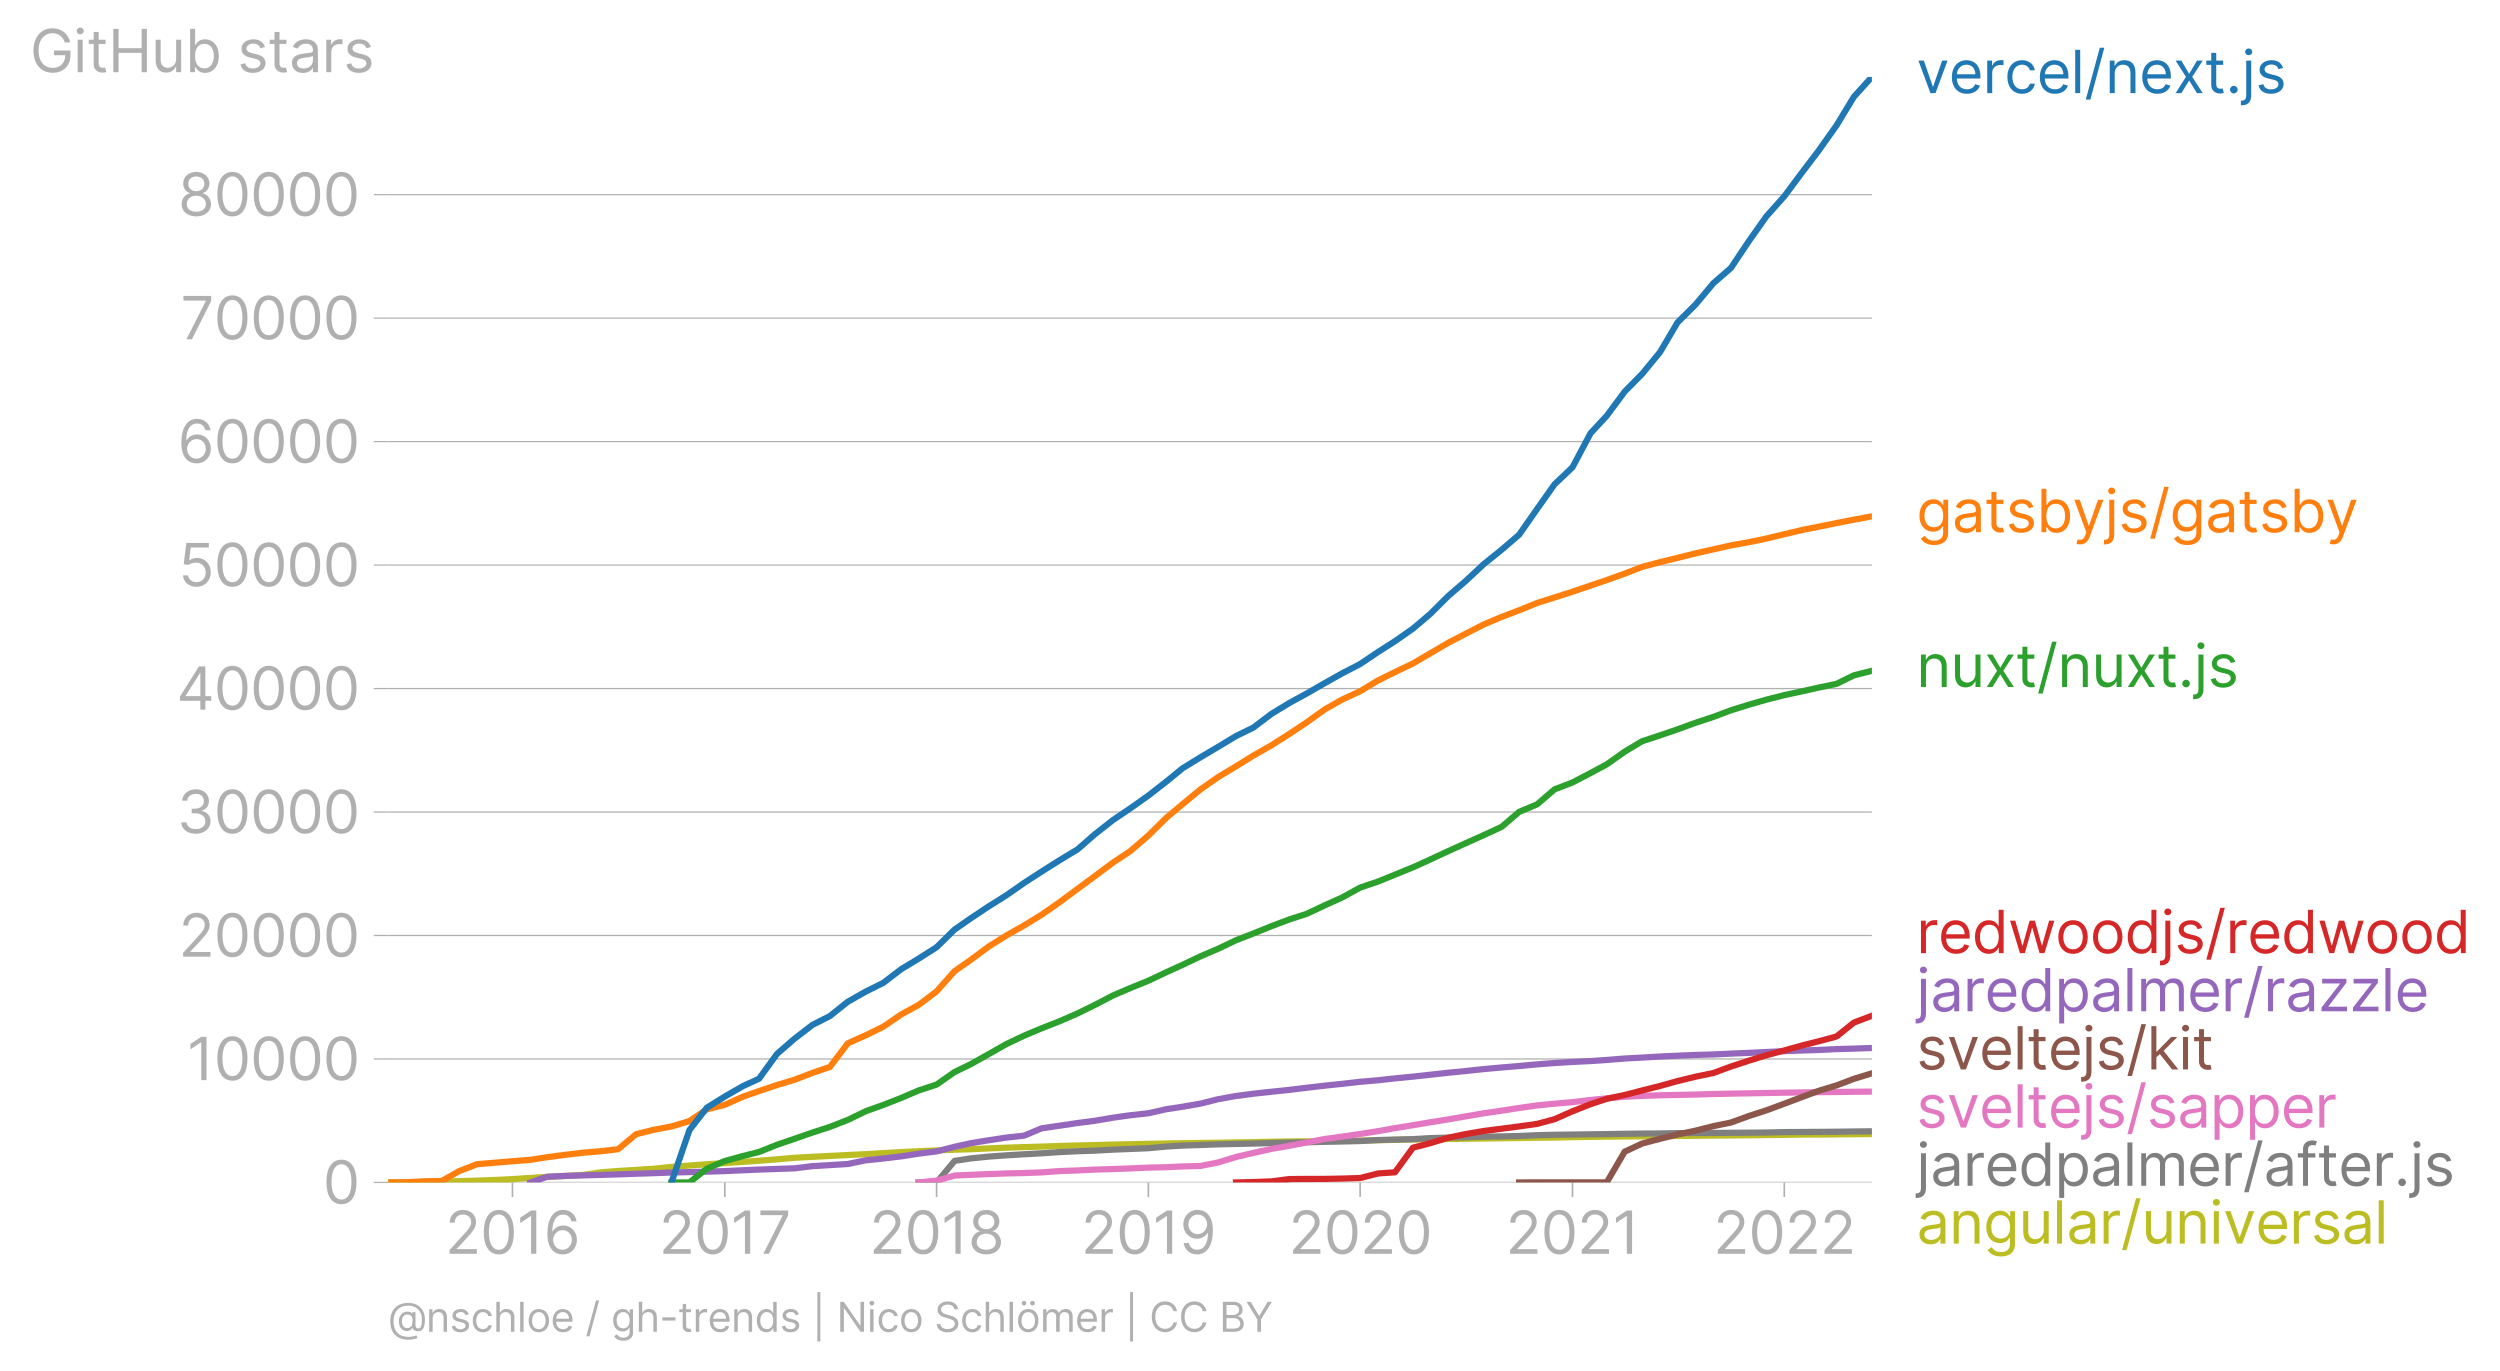 <svg xmlns:xlink="http://www.w3.org/1999/xlink" width="802.376" height="440.08" viewBox="0 0 601.782 330.06" xmlns="http://www.w3.org/2000/svg"><defs><style>*{stroke-linejoin:round;stroke-linecap:butt}</style></defs><g id="figure_1"><path d="M0 330.06h601.782V0H0v330.06z" style="fill:none" id="patch_1"/><g id="axes_1"><path d="M93.468 284.627h357.12V18.515H93.468v266.112z" style="fill:none" id="patch_2"/><g id="matplotlib.axis_1"><g id="xtick_1"><g id="line2d_1"><defs><path id="m97759c9532" d="M0 0v3.5" style="stroke:#b0b0b0;stroke-width:.4"/></defs><use xlink:href="#m97759c9532" x="123.356" y="284.627" style="fill:#b0b0b0;stroke:#b0b0b0;stroke-width:.4"/></g><g style="fill:#b0b0b0" transform="matrix(.14 0 0 -.14 107.128 301.81)" id="text_1"><defs><path id="Inter-Regular-32" d="M482 0h2936v500H1255v36l1045 1119c800 856 1036 1256 1036 1772 0 718-581 1291-1400 1291-815 0-1436-554-1436-1373h536c0 530 344 882 882 882 505 0 891-309 891-800 0-429-252-747-791-1336L482 409V0z" transform="scale(.016)"/><path id="Inter-Regular-30" d="M2000-64c1027 0 1618 871 1618 2391 0 1509-600 2391-1618 2391S382 3836 382 2327C382 807 973-64 2000-64zm0 500c-677 0-1073 680-1073 1891 0 1209 400 1900 1073 1900s1073-691 1073-1900c0-1211-396-1891-1073-1891z" transform="scale(.016)"/><path id="Inter-Regular-31" d="M2118 4655h-563L391 3882v-573l1136 755h28V0h563v4655z" transform="scale(.016)"/><path id="Inter-Regular-36" d="M2027-64c941-11 1555 698 1555 1564 0 900-666 1545-1464 1545-479 0-891-234-1145-618h-37c3 1134 444 1791 1164 1791 491 0 786-309 891-727h555c-114 723-664 1227-1446 1227-1048 0-1691-927-1691-2573C409 425 1264-55 2027-64zm0 500c-584 0-1011 498-1009 1055 3 557 450 1054 1028 1054 570 0 990-468 990-1045 0-591-438-1064-1009-1064z" transform="scale(.016)"/></defs><use xlink:href="#Inter-Regular-32"/><use xlink:href="#Inter-Regular-30" x="60.511"/><use xlink:href="#Inter-Regular-31" x="123.011"/><use xlink:href="#Inter-Regular-36" x="169.46"/></g></g><g id="xtick_2"><use xlink:href="#m97759c9532" x="174.473" y="284.627" style="fill:#b0b0b0;stroke:#b0b0b0;stroke-width:.4" id="line2d_2"/><g style="fill:#b0b0b0" transform="matrix(.14 0 0 -.14 158.613 301.81)" id="text_2"><defs><path id="Inter-Regular-37" d="M627 0h591l2073 4127v528H309v-500h2400v-37L627 0z" transform="scale(.016)"/></defs><use xlink:href="#Inter-Regular-32"/><use xlink:href="#Inter-Regular-30" x="60.511"/><use xlink:href="#Inter-Regular-31" x="123.011"/><use xlink:href="#Inter-Regular-37" x="169.46"/></g></g><g id="xtick_3"><use xlink:href="#m97759c9532" x="225.451" y="284.627" style="fill:#b0b0b0;stroke:#b0b0b0;stroke-width:.4" id="line2d_3"/><g style="fill:#b0b0b0" transform="matrix(.14 0 0 -.14 209.272 301.81)" id="text_3"><defs><path id="Inter-Regular-38" d="M1973-64c929 0 1577 544 1582 1300-5 589-398 1089-900 1182v27c436 114 722 541 727 1037-5 709-600 1236-1409 1236-818 0-1414-527-1409-1236-5-496 282-923 727-1037v-27c-511-93-905-593-900-1182C386 480 1034-64 1973-64zm0 500c-639 0-1032 328-1027 828-5 525 429 900 1027 900 588 0 1023-375 1027-900-4-500-398-828-1027-828zm0 2209c-509 0-868 319-864 800-4 473 341 782 864 782 513 0 859-309 863-782-4-481-363-800-863-800z" transform="scale(.016)"/></defs><use xlink:href="#Inter-Regular-32"/><use xlink:href="#Inter-Regular-30" x="60.511"/><use xlink:href="#Inter-Regular-31" x="123.011"/><use xlink:href="#Inter-Regular-38" x="169.46"/></g></g><g id="xtick_4"><use xlink:href="#m97759c9532" x="276.428" y="284.627" style="fill:#b0b0b0;stroke:#b0b0b0;stroke-width:.4" id="line2d_4"/><g style="fill:#b0b0b0" transform="matrix(.14 0 0 -.14 260.2 301.81)" id="text_4"><defs><path id="Inter-Regular-39" d="M1964 4718c-946 12-1555-700-1555-1554 0-900 664-1546 1464-1546 482 0 891 237 1145 618h37c0-1145-446-1800-1164-1800-491 0-791 309-891 737H446C555 436 1109-64 1891-64c1045 0 1691 928 1691 2582 0 1709-855 2191-1618 2200zm0-500c582 0 1009-500 1009-1045 0-555-455-1055-1027-1055-573 0-991 464-991 1046 0 581 436 1054 1009 1054z" transform="scale(.016)"/></defs><use xlink:href="#Inter-Regular-32"/><use xlink:href="#Inter-Regular-30" x="60.511"/><use xlink:href="#Inter-Regular-31" x="123.011"/><use xlink:href="#Inter-Regular-39" x="169.46"/></g></g><g id="xtick_5"><use xlink:href="#m97759c9532" x="327.405" y="284.627" style="fill:#b0b0b0;stroke:#b0b0b0;stroke-width:.4" id="line2d_5"/><g style="fill:#b0b0b0" transform="matrix(.14 0 0 -.14 310.183 301.81)" id="text_5"><use xlink:href="#Inter-Regular-32"/><use xlink:href="#Inter-Regular-30" x="60.511"/><use xlink:href="#Inter-Regular-32" x="123.011"/><use xlink:href="#Inter-Regular-30" x="183.523"/></g></g><g id="xtick_6"><use xlink:href="#m97759c9532" x="378.522" y="284.627" style="fill:#b0b0b0;stroke:#b0b0b0;stroke-width:.4" id="line2d_6"/><g style="fill:#b0b0b0" transform="matrix(.14 0 0 -.14 362.423 301.81)" id="text_6"><use xlink:href="#Inter-Regular-32"/><use xlink:href="#Inter-Regular-30" x="60.511"/><use xlink:href="#Inter-Regular-32" x="123.011"/><use xlink:href="#Inter-Regular-31" x="183.523"/></g></g><g id="xtick_7"><use xlink:href="#m97759c9532" x="429.499" y="284.627" style="fill:#b0b0b0;stroke:#b0b0b0;stroke-width:.4" id="line2d_7"/><g style="fill:#b0b0b0" transform="matrix(.14 0 0 -.14 412.416 301.81)" id="text_7"><use xlink:href="#Inter-Regular-32"/><use xlink:href="#Inter-Regular-30" x="60.511"/><use xlink:href="#Inter-Regular-32" x="123.011"/><use xlink:href="#Inter-Regular-32" x="183.523"/></g></g></g><g id="matplotlib.axis_2"><g id="ytick_1"><path d="M93.468 284.627h357.12" clip-path="url(#pa18359e415)" style="fill:none;stroke:#b0b0b0;stroke-width:.3;stroke-linecap:square" id="line2d_8"/><g id="line2d_9"><defs><path id="m317ade2125" d="M0 0h-3.5" style="stroke:#b0b0b0;stroke-width:.3"/></defs><use xlink:href="#m317ade2125" x="93.468" y="284.627" style="fill:#b0b0b0;stroke:#b0b0b0;stroke-width:.3"/></g><use xlink:href="#Inter-Regular-30" style="fill:#b0b0b0" transform="matrix(.14 0 0 -.14 77.718 289.719)" id="text_8"/></g><g id="ytick_2"><path d="M93.468 254.906h357.12" clip-path="url(#pa18359e415)" style="fill:none;stroke:#b0b0b0;stroke-width:.3;stroke-linecap:square" id="line2d_10"/><use xlink:href="#m317ade2125" x="93.468" y="254.906" style="fill:#b0b0b0;stroke:#b0b0b0;stroke-width:.3" id="line2d_11"/><g style="fill:#b0b0b0" transform="matrix(.14 0 0 -.14 44.965 259.997)" id="text_9"><use xlink:href="#Inter-Regular-31"/><use xlink:href="#Inter-Regular-30" x="46.449"/><use xlink:href="#Inter-Regular-30" x="108.949"/><use xlink:href="#Inter-Regular-30" x="171.449"/><use xlink:href="#Inter-Regular-30" x="233.949"/></g></g><g id="ytick_3"><path d="M93.468 225.185h357.12" clip-path="url(#pa18359e415)" style="fill:none;stroke:#b0b0b0;stroke-width:.3;stroke-linecap:square" id="line2d_12"/><use xlink:href="#m317ade2125" x="93.468" y="225.185" style="fill:#b0b0b0;stroke:#b0b0b0;stroke-width:.3" id="line2d_13"/><g style="fill:#b0b0b0" transform="matrix(.14 0 0 -.14 42.996 230.276)" id="text_10"><use xlink:href="#Inter-Regular-32"/><use xlink:href="#Inter-Regular-30" x="60.511"/><use xlink:href="#Inter-Regular-30" x="123.011"/><use xlink:href="#Inter-Regular-30" x="185.511"/><use xlink:href="#Inter-Regular-30" x="248.011"/></g></g><g id="ytick_4"><path d="M93.468 195.464h357.12" clip-path="url(#pa18359e415)" style="fill:none;stroke:#b0b0b0;stroke-width:.3;stroke-linecap:square" id="line2d_14"/><use xlink:href="#m317ade2125" x="93.468" y="195.464" style="fill:#b0b0b0;stroke:#b0b0b0;stroke-width:.3" id="line2d_15"/><g style="fill:#b0b0b0" transform="matrix(.14 0 0 -.14 42.559 200.555)" id="text_11"><defs><path id="Inter-Regular-33" d="M2055-64c902 0 1572 566 1572 1328 0 591-350 1020-936 1118v36c470 143 764 530 764 1055 0 659-521 1245-1382 1245-805 0-1473-495-1500-1227h545c21 464 462 736 946 736 513 0 845-311 845-782 0-490-384-809-936-809h-373v-500h373c707 0 1100-359 1100-872 0-494-430-828-1027-828-539 0-966 278-1000 728H473C507 432 1152-64 2055-64z" transform="scale(.016)"/></defs><use xlink:href="#Inter-Regular-33"/><use xlink:href="#Inter-Regular-30" x="63.636"/><use xlink:href="#Inter-Regular-30" x="126.136"/><use xlink:href="#Inter-Regular-30" x="188.636"/><use xlink:href="#Inter-Regular-30" x="251.136"/></g></g><g id="ytick_5"><path d="M93.468 165.742h357.12" clip-path="url(#pa18359e415)" style="fill:none;stroke:#b0b0b0;stroke-width:.3;stroke-linecap:square" id="line2d_16"/><use xlink:href="#m317ade2125" x="93.468" y="165.742" style="fill:#b0b0b0;stroke:#b0b0b0;stroke-width:.3" id="line2d_17"/><g style="fill:#b0b0b0" transform="matrix(.14 0 0 -.14 42.48 170.834)" id="text_12"><defs><path id="Inter-Regular-34" d="M373 955h2191V0h536v955h636v500h-636v3200h-682L373 1418V955zm2191 500H982v36l1545 2445h37V1455z" transform="scale(.016)"/></defs><use xlink:href="#Inter-Regular-34"/><use xlink:href="#Inter-Regular-30" x="64.205"/><use xlink:href="#Inter-Regular-30" x="126.705"/><use xlink:href="#Inter-Regular-30" x="189.205"/><use xlink:href="#Inter-Regular-30" x="251.705"/></g></g><g id="ytick_6"><path d="M93.468 136.021h357.12" clip-path="url(#pa18359e415)" style="fill:none;stroke:#b0b0b0;stroke-width:.3;stroke-linecap:square" id="line2d_18"/><use xlink:href="#m317ade2125" x="93.468" y="136.021" style="fill:#b0b0b0;stroke:#b0b0b0;stroke-width:.3" id="line2d_19"/><g style="fill:#b0b0b0" transform="matrix(.14 0 0 -.14 42.957 141.113)" id="text_13"><defs><path id="Inter-Regular-35" d="M1936-64c887 0 1537 655 1537 1546 0 902-627 1563-1482 1563-314 0-618-111-809-263h-27l163 1373h1946v500H846L564 2364l527-64c193 139 523 239 809 236 593-4 1027-454 1027-1063 0-598-418-1037-991-1037-477 0-856 307-900 728H491C525 455 1136-64 1936-64z" transform="scale(.016)"/></defs><use xlink:href="#Inter-Regular-35"/><use xlink:href="#Inter-Regular-30" x="60.795"/><use xlink:href="#Inter-Regular-30" x="123.295"/><use xlink:href="#Inter-Regular-30" x="185.796"/><use xlink:href="#Inter-Regular-30" x="248.296"/></g></g><g id="ytick_7"><path d="M93.468 106.3h357.12" clip-path="url(#pa18359e415)" style="fill:none;stroke:#b0b0b0;stroke-width:.3;stroke-linecap:square" id="line2d_20"/><use xlink:href="#m317ade2125" x="93.468" y="106.3" style="fill:#b0b0b0;stroke:#b0b0b0;stroke-width:.3" id="line2d_21"/><g style="fill:#b0b0b0" transform="matrix(.14 0 0 -.14 42.738 111.391)" id="text_14"><use xlink:href="#Inter-Regular-36"/><use xlink:href="#Inter-Regular-30" x="62.358"/><use xlink:href="#Inter-Regular-30" x="124.858"/><use xlink:href="#Inter-Regular-30" x="187.358"/><use xlink:href="#Inter-Regular-30" x="249.858"/></g></g><g id="ytick_8"><path d="M93.468 76.579h357.12" clip-path="url(#pa18359e415)" style="fill:none;stroke:#b0b0b0;stroke-width:.3;stroke-linecap:square" id="line2d_22"/><use xlink:href="#m317ade2125" x="93.468" y="76.579" style="fill:#b0b0b0;stroke:#b0b0b0;stroke-width:.3" id="line2d_23"/><g style="fill:#b0b0b0" transform="matrix(.14 0 0 -.14 43.473 81.67)" id="text_15"><use xlink:href="#Inter-Regular-37"/><use xlink:href="#Inter-Regular-30" x="57.102"/><use xlink:href="#Inter-Regular-30" x="119.602"/><use xlink:href="#Inter-Regular-30" x="182.102"/><use xlink:href="#Inter-Regular-30" x="244.602"/></g></g><g id="ytick_9"><path d="M93.468 46.857h357.12" clip-path="url(#pa18359e415)" style="fill:none;stroke:#b0b0b0;stroke-width:.3;stroke-linecap:square" id="line2d_24"/><use xlink:href="#m317ade2125" x="93.468" y="46.857" style="fill:#b0b0b0;stroke:#b0b0b0;stroke-width:.3" id="line2d_25"/><g style="fill:#b0b0b0" transform="matrix(.14 0 0 -.14 42.837 51.949)" id="text_16"><use xlink:href="#Inter-Regular-38"/><use xlink:href="#Inter-Regular-30" x="61.648"/><use xlink:href="#Inter-Regular-30" x="124.148"/><use xlink:href="#Inter-Regular-30" x="186.648"/><use xlink:href="#Inter-Regular-30" x="249.148"/></g></g><g style="fill:#b0b0b0" transform="matrix(.14 0 0 -.14 7.2 17.383)" id="text_17"><defs><path id="Inter-Regular-47" d="M3746 3200h581c-172 900-927 1518-1909 1518-1193 0-2036-918-2036-2391C382 855 1218-64 2455-64c1109 0 1900 739 1900 1891v500H2582v-500h1227c-16-836-566-1363-1354-1363-864 0-1528 654-1528 1863s664 1864 1491 1864c673 0 1130-380 1328-991z" transform="scale(.016)"/><path id="Inter-Regular-69" d="M491 0h536v3491H491V0zm273 4073c209 0 382 163 382 363s-173 364-382 364-382-164-382-364 173-363 382-363z" transform="scale(.016)"/><path id="Inter-Regular-74" d="M2009 3491h-745v836H727v-836H200v-455h527V855c0-610 491-900 946-900 200 0 327 36 400 63l-109 482c-46-9-118-27-237-27-236 0-463 72-463 527v2036h745v455z" transform="scale(.016)"/><path id="Inter-Regular-48" d="M564 0h563v2082h2482V0h564v4655h-564V2582H1127v2073H564V0z" transform="scale(.016)"/><path id="Inter-Regular-75" d="M2691 1427c0-654-500-954-900-954-445 0-764 327-764 836v2182H491V1273C491 382 964-45 1618-45c528 0 873 281 1037 636h36V0h536v3491h-536V1427z" transform="scale(.016)"/><path id="Inter-Regular-62" d="M564 0h518v536h64c118-191 345-609 1018-609 872 0 1482 700 1482 1809 0 1100-610 1800-1491 1800-682 0-891-418-1009-600h-46v1719H564V0zm527 1745c0 782 345 1310 1000 1310 682 0 1018-573 1018-1310 0-745-345-1336-1018-1336-645 0-1000 546-1000 1336z" transform="scale(.016)"/><path id="Inter-Regular-73" d="M2964 2709c-168 496-546 827-1237 827-736 0-1281-418-1281-1009 0-482 286-804 927-954l582-137c352-81 518-250 518-491 0-300-318-545-818-545-439 0-714 189-809 564L336 836C461 243 950-73 1664-73c811 0 1363 443 1363 1046 0 486-304 793-927 945l-518 127c-414 103-600 241-600 510 0 300 318 518 745 518 469 0 662-259 755-500l482 136z" transform="scale(.016)"/><path id="Inter-Regular-61" d="M1518-82c609 0 928 327 1037 555h27V0h536v2300c0 1109-845 1236-1291 1236-527 0-1127-181-1400-818l509-182c119 255 398 528 910 528 493 0 736-262 736-709v-19c0-259-264-236-900-318-648-84-1355-227-1355-1027C327 309 855-82 1518-82zm82 482c-427 0-736 191-736 564 0 409 372 536 791 591 227 27 836 90 927 200v-491c0-437-346-864-982-864z" transform="scale(.016)"/><path id="Inter-Regular-72" d="M491 0h536v2209c0 473 373 818 882 818 143 0 291-27 327-36v545c-61 5-202 9-281 9-419 0-782-236-909-581h-37v527H491V0z" transform="scale(.016)"/></defs><use xlink:href="#Inter-Regular-47"/><use xlink:href="#Inter-Regular-69" x="74.29"/><use xlink:href="#Inter-Regular-74" x="98.011"/><use xlink:href="#Inter-Regular-48" x="134.375"/><use xlink:href="#Inter-Regular-75" x="208.381"/><use xlink:href="#Inter-Regular-62" x="266.477"/><use xlink:href="#Inter-Regular-20" x="328.551"/><use xlink:href="#Inter-Regular-73" x="356.676"/><use xlink:href="#Inter-Regular-74" x="408.949"/><use xlink:href="#Inter-Regular-61" x="445.313"/><use xlink:href="#Inter-Regular-72" x="501.705"/><use xlink:href="#Inter-Regular-73" x="538.921"/></g></g><path d="m93.468 284.627 4.19-.03 4.33-.059 4.33-.06 4.19-.16 4.329-.119 4.19-.157 4.33-.208 4.329-.289 4.05-.261 4.33-.217 4.19-.24 4.33-.625 4.19-.33 4.329-.258 4.33-.28 4.19-.446 4.329-.33 4.19-.3 4.33-.297 4.329-.285 3.91-.274 4.33-.336 4.19-.374 4.33-.229 4.19-.21 4.33-.227 4.329-.205 4.19-.247 4.33-.252 4.189-.202 4.33-.202 4.33-.167 3.91-.119 4.33-.199 4.19-.172 4.329-.134 4.19-.125 4.33-.148 4.329-.125 4.19-.09 4.33-.127 4.19-.075 4.329-.092 4.33-.086 3.91-.068 4.33-.066 4.19-.05 4.33-.077 4.189-.06 4.33-.107 4.33-.053 4.189-.042 4.33-.053 4.19-.051 4.33-.077 4.329-.083 4.05-.096 4.33-.07 4.19-.084 4.329-.057 4.19-.05 4.33-.057 4.329-.07 4.19-.06 4.33-.072 4.19-.03 4.329-.106 4.33-.06 3.91-.06 4.33-.044 4.19-.033 4.33-.05 4.19-.033 4.329-.047 4.33-.039 4.19-.042 4.329-.041 4.19-.057 4.33-.041 4.329-.06 3.91-.018 4.33-.035 4.19-.042 4.33-.033" clip-path="url(#pa18359e415)" style="fill:none;stroke:#bcbd22;stroke-width:1.5;stroke-linecap:square" id="line2d_26"/><path d="m221.121 284.627 4.33-.009 4.33-5.177 3.91-.603 4.33-.431 4.19-.3 4.329-.26 4.19-.231 4.33-.297 4.329-.208 4.19-.137 4.33-.238 4.19-.17 4.329-.174 4.33-.402 3.91-.232 4.33-.145 4.19-.152 4.33-.1 4.189-.09 4.33-.122 4.33-.104 4.189-.077 4.33-.122 4.19-.074 4.33-.104 4.329-.244 4.05-.101 4.33-.116 4.19-.25 4.329-.116 4.19-.095 4.33-.133 4.329-.066 4.19-.1 4.33-.191 4.19-.098 4.329-.06 4.33-.056 3.91-.045 4.33-.074 4.19-.056 4.33-.027 4.19-.074 4.329-.03 4.33-.018 4.19-.033 4.329-.032 4.19-.039 4.33-.101 4.329-.024 3.91-.027 4.33-.038 4.19-.057 4.33-.047" clip-path="url(#pa18359e415)" style="fill:none;stroke:#7f7f7f;stroke-width:1.5;stroke-linecap:square" id="line2d_27"/><path d="m221.121 284.627 4.33-.425 4.33-1.233 3.91-.178 4.33-.176 4.19-.154 4.329-.093 4.19-.157 4.33-.321 4.329-.149 4.19-.205 4.33-.13 4.19-.158 4.329-.193 4.33-.095 3.91-.188 4.33-.115 4.19-.833 4.33-1.325 4.189-.984 4.33-.963 4.33-.755 4.189-.805 4.33-.827 4.19-.567 4.33-.64 4.329-.683 4.05-.72 4.33-.706 4.19-.714 4.329-.692 4.19-.72 4.33-.743 4.329-.627 4.19-.654 4.33-.612 4.19-.41 4.329-.377 4.33-.518 3.91-.4 4.33-.381 4.19-.214 4.33-.134 4.19-.095 4.329-.086 4.33-.131 4.19-.092 4.329-.069 4.19-.08 4.33-.077 4.329-.062 3.91-.063 4.33-.042 4.19-.053 4.33-.039" clip-path="url(#pa18359e415)" style="fill:none;stroke:#e377c2;stroke-width:1.5;stroke-linecap:square" id="line2d_28"/><g style="fill:#1f77b4" transform="matrix(.14 0 0 -.14 461.302 22.413)" id="text_18"><defs><path id="Inter-Regular-76" d="M3346 3491h-582L1800 709h-36L800 3491H218L1509 0h546l1291 3491z" transform="scale(.016)"/><path id="Inter-Regular-65" d="M1955-73c709 0 1227 355 1391 882l-519 146c-136-364-452-546-872-546-630 0-1064 407-1089 1155h2534v227c0 1300-773 1745-1500 1745-945 0-1573-745-1573-1818S946-73 1955-73zM866 2027c36 543 420 1028 1034 1028 582 0 955-437 955-1028H866z" transform="scale(.016)"/><path id="Inter-Regular-63" d="M1909-73c773 0 1282 473 1373 1091h-536c-100-382-419-609-837-609-636 0-1045 527-1045 1336 0 791 418 1310 1045 1310 473 0 755-291 837-610h536c-91 655-646 1091-1382 1091-945 0-1573-745-1573-1809C327 682 927-73 1909-73z" transform="scale(.016)"/><path id="Inter-Regular-6c" d="M1027 4655H491V0h536v4655z" transform="scale(.016)"/><path id="Inter-Regular-2f" d="M2136 4873h-490L146-700h490l1500 5573z" transform="scale(.016)"/><path id="Inter-Regular-6e" d="M1027 2100c0 609 378 955 891 955 498 0 800-325 800-873V0h537v2218c0 891-475 1318-1182 1318-527 0-855-236-1018-591h-46v546H491V0h536v2100z" transform="scale(.016)"/><path id="Inter-Regular-78" d="M891 3491H273l1109-1746L273 0h618l836 1355L2564 0h618L2055 1745l1127 1746h-618l-837-1427-836 1427z" transform="scale(.016)"/><path id="Inter-Regular-2e" d="M882-36c225 0 409 184 409 409s-184 409-409 409-409-184-409-409S657-36 882-36z" transform="scale(.016)"/><path id="Inter-Regular-6a" d="M491 3491V-255c0-354-145-554-473-554H-82v-500H27c673 0 1000 409 1000 1054v3746H491zm264 582c209 0 381 163 381 363s-172 364-381 364-382-164-382-364 173-363 382-363z" transform="scale(.016)"/></defs><use xlink:href="#Inter-Regular-76"/><use xlink:href="#Inter-Regular-65" x="55.682"/><use xlink:href="#Inter-Regular-72" x="113.92"/><use xlink:href="#Inter-Regular-63" x="151.136"/><use xlink:href="#Inter-Regular-65" x="206.96"/><use xlink:href="#Inter-Regular-6c" x="265.199"/><use xlink:href="#Inter-Regular-2f" x="288.92"/><use xlink:href="#Inter-Regular-6e" x="324.574"/><use xlink:href="#Inter-Regular-65" x="383.097"/><use xlink:href="#Inter-Regular-78" x="441.335"/><use xlink:href="#Inter-Regular-74" x="495.313"/><use xlink:href="#Inter-Regular-2e" x="531.676"/><use xlink:href="#Inter-Regular-6a" x="559.233"/><use xlink:href="#Inter-Regular-73" x="582.955"/></g><g style="fill:#ff7f0e" transform="matrix(.14 0 0 -.14 461.302 128.108)" id="text_19"><defs><path id="Inter-Regular-67" d="M1900-1382c836 0 1509 382 1509 1282v3591h-518v-555h-55c-118 182-336 600-1018 600-882 0-1491-700-1491-1772C327 673 964 55 1809 55c682 0 900 400 1018 590h46V-64c0-581-409-845-973-845-634 0-857 334-1000 527L473-682c218-366 648-700 1427-700zm-18 1918c-673 0-1018 509-1018 1237 0 709 336 1282 1018 1282 654 0 1000-528 1000-1282 0-773-355-1237-1000-1237z" transform="scale(.016)"/><path id="Inter-Regular-79" d="M836-1309c485 0 825 257 1028 800l1482 4000h-582L1800 709h-36L800 3491H218L1509-18l-100-273c-195-532-436-582-827-482l-136-472c54-28 209-64 390-64z" transform="scale(.016)"/></defs><use xlink:href="#Inter-Regular-67"/><use xlink:href="#Inter-Regular-61" x="60.938"/><use xlink:href="#Inter-Regular-74" x="117.33"/><use xlink:href="#Inter-Regular-73" x="153.693"/><use xlink:href="#Inter-Regular-62" x="205.966"/><use xlink:href="#Inter-Regular-79" x="268.04"/><use xlink:href="#Inter-Regular-6a" x="323.722"/><use xlink:href="#Inter-Regular-73" x="347.443"/><use xlink:href="#Inter-Regular-2f" x="399.716"/><use xlink:href="#Inter-Regular-67" x="435.369"/><use xlink:href="#Inter-Regular-61" x="496.307"/><use xlink:href="#Inter-Regular-74" x="552.699"/><use xlink:href="#Inter-Regular-73" x="589.063"/><use xlink:href="#Inter-Regular-62" x="641.335"/><use xlink:href="#Inter-Regular-79" x="703.409"/></g><g style="fill:#2ca02c" transform="matrix(.14 0 0 -.14 461.302 165.367)" id="text_20"><use xlink:href="#Inter-Regular-6e"/><use xlink:href="#Inter-Regular-75" x="58.523"/><use xlink:href="#Inter-Regular-78" x="116.619"/><use xlink:href="#Inter-Regular-74" x="170.597"/><use xlink:href="#Inter-Regular-2f" x="206.96"/><use xlink:href="#Inter-Regular-6e" x="242.614"/><use xlink:href="#Inter-Regular-75" x="301.136"/><use xlink:href="#Inter-Regular-78" x="359.233"/><use xlink:href="#Inter-Regular-74" x="413.21"/><use xlink:href="#Inter-Regular-2e" x="449.574"/><use xlink:href="#Inter-Regular-6a" x="477.131"/><use xlink:href="#Inter-Regular-73" x="500.852"/></g><g style="fill:#d62728" transform="matrix(.14 0 0 -.14 461.302 229.432)" id="text_21"><defs><path id="Inter-Regular-64" d="M1809-73c673 0 900 418 1018 609h64V0h518v4655h-536V2936h-46c-118 182-327 600-1009 600-882 0-1491-700-1491-1800C327 627 936-73 1809-73zm73 482c-673 0-1018 591-1018 1336 0 737 336 1310 1018 1310 654 0 1000-528 1000-1310 0-790-355-1336-1000-1336z" transform="scale(.016)"/><path id="Inter-Regular-77" d="M1282 0h527l764 2682h54L3391 0h527l1064 3491h-564L3664 827h-37l-736 2664h-573L1573 818h-37L782 3491H218L1282 0z" transform="scale(.016)"/><path id="Inter-Regular-6f" d="M1909-73c946 0 1582 718 1582 1800 0 1091-636 1809-1582 1809-945 0-1582-718-1582-1809C327 645 964-73 1909-73zm0 482c-718 0-1045 618-1045 1318s327 1328 1045 1328 1046-628 1046-1328S2627 409 1909 409z" transform="scale(.016)"/></defs><use xlink:href="#Inter-Regular-72"/><use xlink:href="#Inter-Regular-65" x="37.216"/><use xlink:href="#Inter-Regular-64" x="95.455"/><use xlink:href="#Inter-Regular-77" x="157.528"/><use xlink:href="#Inter-Regular-6f" x="238.778"/><use xlink:href="#Inter-Regular-6f" x="298.438"/><use xlink:href="#Inter-Regular-64" x="358.097"/><use xlink:href="#Inter-Regular-6a" x="420.171"/><use xlink:href="#Inter-Regular-73" x="443.892"/><use xlink:href="#Inter-Regular-2f" x="496.165"/><use xlink:href="#Inter-Regular-72" x="531.818"/><use xlink:href="#Inter-Regular-65" x="569.034"/><use xlink:href="#Inter-Regular-64" x="627.273"/><use xlink:href="#Inter-Regular-77" x="689.347"/><use xlink:href="#Inter-Regular-6f" x="770.597"/><use xlink:href="#Inter-Regular-6f" x="830.256"/><use xlink:href="#Inter-Regular-64" x="889.915"/></g><g style="fill:#9467bd" transform="matrix(.14 0 0 -.14 461.302 243.432)" id="text_22"><defs><path id="Inter-Regular-70" d="M491-1309h536V536h46c118-191 345-609 1018-609 873 0 1482 700 1482 1809 0 1100-609 1800-1491 1800-682 0-891-418-1009-600h-64v555H491v-4800zm527 3054c0 782 346 1310 1000 1310 682 0 1018-573 1018-1310 0-745-345-1336-1018-1336-645 0-1000 546-1000 1336z" transform="scale(.016)"/><path id="Inter-Regular-6d" d="M491 0h536v2182c0 511 373 873 791 873 407 0 691-266 691-664V0h546v2273c0 450 281 782 772 782 382 0 709-203 709-719V0h537v2336c0 821-441 1200-1064 1200-500 0-866-229-1045-591h-37c-172 373-477 591-936 591-455 0-791-218-936-591h-46v546H491V0z" transform="scale(.016)"/><path id="Inter-Regular-7a" d="M391 0h2736v500H1136v36l1928 2528v427H455v-500h1918v-36L391 409V0z" transform="scale(.016)"/></defs><use xlink:href="#Inter-Regular-6a"/><use xlink:href="#Inter-Regular-61" x="23.722"/><use xlink:href="#Inter-Regular-72" x="80.114"/><use xlink:href="#Inter-Regular-65" x="117.33"/><use xlink:href="#Inter-Regular-64" x="175.568"/><use xlink:href="#Inter-Regular-70" x="237.642"/><use xlink:href="#Inter-Regular-61" x="298.58"/><use xlink:href="#Inter-Regular-6c" x="354.972"/><use xlink:href="#Inter-Regular-6d" x="378.693"/><use xlink:href="#Inter-Regular-65" x="465.625"/><use xlink:href="#Inter-Regular-72" x="523.864"/><use xlink:href="#Inter-Regular-2f" x="561.08"/><use xlink:href="#Inter-Regular-72" x="596.733"/><use xlink:href="#Inter-Regular-61" x="633.949"/><use xlink:href="#Inter-Regular-7a" x="690.341"/><use xlink:href="#Inter-Regular-7a" x="744.46"/><use xlink:href="#Inter-Regular-6c" x="798.58"/><use xlink:href="#Inter-Regular-65" x="822.301"/></g><g style="fill:#8c564b" transform="matrix(.14 0 0 -.14 461.302 257.432)" id="text_23"><defs><path id="Inter-Regular-6b" d="M491 0h536v1307l375 348L2709 0h682L1807 2000l1475 1491h-664L1091 1936h-64v2719H491V0z" transform="scale(.016)"/></defs><use xlink:href="#Inter-Regular-73"/><use xlink:href="#Inter-Regular-76" x="52.273"/><use xlink:href="#Inter-Regular-65" x="107.955"/><use xlink:href="#Inter-Regular-6c" x="166.193"/><use xlink:href="#Inter-Regular-74" x="189.915"/><use xlink:href="#Inter-Regular-65" x="226.278"/><use xlink:href="#Inter-Regular-6a" x="284.517"/><use xlink:href="#Inter-Regular-73" x="308.239"/><use xlink:href="#Inter-Regular-2f" x="360.511"/><use xlink:href="#Inter-Regular-6b" x="396.165"/><use xlink:href="#Inter-Regular-69" x="450.568"/><use xlink:href="#Inter-Regular-74" x="474.29"/></g><g style="fill:#e377c2" transform="matrix(.14 0 0 -.14 461.302 271.432)" id="text_24"><use xlink:href="#Inter-Regular-73"/><use xlink:href="#Inter-Regular-76" x="52.273"/><use xlink:href="#Inter-Regular-65" x="107.955"/><use xlink:href="#Inter-Regular-6c" x="166.193"/><use xlink:href="#Inter-Regular-74" x="189.915"/><use xlink:href="#Inter-Regular-65" x="226.278"/><use xlink:href="#Inter-Regular-6a" x="284.517"/><use xlink:href="#Inter-Regular-73" x="308.239"/><use xlink:href="#Inter-Regular-2f" x="360.511"/><use xlink:href="#Inter-Regular-73" x="396.165"/><use xlink:href="#Inter-Regular-61" x="448.438"/><use xlink:href="#Inter-Regular-70" x="504.83"/><use xlink:href="#Inter-Regular-70" x="565.767"/><use xlink:href="#Inter-Regular-65" x="626.705"/><use xlink:href="#Inter-Regular-72" x="684.943"/></g><g style="fill:#7f7f7f" transform="matrix(.14 0 0 -.14 461.302 285.432)" id="text_25"><defs><path id="Inter-Regular-66" d="M2046 3491h-782v354c0 346 145 528 500 528 154 0 245-37 300-55l154 464c-82 36-245 91-509 91-500 0-982-300-982-900v-482H164v-455h563V0h537v3036h782v455z" transform="scale(.016)"/></defs><use xlink:href="#Inter-Regular-6a"/><use xlink:href="#Inter-Regular-61" x="23.722"/><use xlink:href="#Inter-Regular-72" x="80.114"/><use xlink:href="#Inter-Regular-65" x="117.33"/><use xlink:href="#Inter-Regular-64" x="175.568"/><use xlink:href="#Inter-Regular-70" x="237.642"/><use xlink:href="#Inter-Regular-61" x="298.58"/><use xlink:href="#Inter-Regular-6c" x="354.972"/><use xlink:href="#Inter-Regular-6d" x="378.693"/><use xlink:href="#Inter-Regular-65" x="465.625"/><use xlink:href="#Inter-Regular-72" x="523.864"/><use xlink:href="#Inter-Regular-2f" x="561.08"/><use xlink:href="#Inter-Regular-61" x="596.733"/><use xlink:href="#Inter-Regular-66" x="653.125"/><use xlink:href="#Inter-Regular-74" x="689.205"/><use xlink:href="#Inter-Regular-65" x="725.568"/><use xlink:href="#Inter-Regular-72" x="783.807"/><use xlink:href="#Inter-Regular-2e" x="821.023"/><use xlink:href="#Inter-Regular-6a" x="848.58"/><use xlink:href="#Inter-Regular-73" x="872.301"/></g><g style="fill:#bcbd22" transform="matrix(.14 0 0 -.14 461.302 299.353)" id="text_26"><use xlink:href="#Inter-Regular-61"/><use xlink:href="#Inter-Regular-6e" x="56.392"/><use xlink:href="#Inter-Regular-67" x="114.915"/><use xlink:href="#Inter-Regular-75" x="175.852"/><use xlink:href="#Inter-Regular-6c" x="233.949"/><use xlink:href="#Inter-Regular-61" x="257.671"/><use xlink:href="#Inter-Regular-72" x="314.063"/><use xlink:href="#Inter-Regular-2f" x="351.278"/><use xlink:href="#Inter-Regular-75" x="386.932"/><use xlink:href="#Inter-Regular-6e" x="445.028"/><use xlink:href="#Inter-Regular-69" x="503.551"/><use xlink:href="#Inter-Regular-76" x="527.273"/><use xlink:href="#Inter-Regular-65" x="582.955"/><use xlink:href="#Inter-Regular-72" x="641.193"/><use xlink:href="#Inter-Regular-73" x="678.409"/><use xlink:href="#Inter-Regular-61" x="730.682"/><use xlink:href="#Inter-Regular-6c" x="787.074"/></g><g style="fill:#b0b0b0" transform="matrix(.097 0 0 -.097 93.468 320.583)" id="text_27"><defs><path id="Inter-Regular-40" d="M3173-1227c463 0 1054 136 1336 254l-127 418c-164-54-691-236-1191-236C1636-791 809 82 809 1627c0 1518 846 2428 2273 2428 1445 0 2127-1019 2127-2037 0-1036-109-1500-573-1500-272 0-418 227-418 482v2055h-482v-255h-27c-63 200-418 373-873 327-681-72-1200-636-1200-1454 0-864 410-1528 1200-1555 519-18 791 237 900 500h28c54-391 545-527 863-527 964 0 1055 1036 1055 1918 0 1246-873 2473-2573 2473-1754 0-2800-1064-2800-2837 0-1836 1009-2872 2864-2872zM2909 582c-591 0-800 536-800 1118 0 527 300 982 818 982 546 0 837-218 837-982 0-755-246-1118-855-1118z" transform="scale(.016)"/><path id="Inter-Regular-68" d="M1027 2100c0 609 389 955 919 955 504 0 809-319 809-873V0h536v2218c0 898-477 1318-1191 1318-550 0-864-229-1027-591h-46v1710H491V0h536v2100z" transform="scale(.016)"/><path id="Inter-Regular-2d" d="M2491 2245H455v-500h2036v500z" transform="scale(.016)"/><path id="Inter-Regular-7c" d="M1273 6155H818v-7655h455v7655z" transform="scale(.016)"/><path id="Inter-Regular-4e" d="M4255 4655h-555V991h-45L1109 4655H564V0h563v3655h46L3709 0h546v4655z" transform="scale(.016)"/><path id="Inter-Regular-53" d="M3109 3491h546c-25 702-673 1227-1573 1227-891 0-1591-518-1591-1300 0-627 455-1000 1182-1209l573-164c490-136 927-309 927-772 0-509-491-846-1137-846-554 0-1045 246-1090 773H364C418 436 1036-82 2036-82c1073 0 1682 591 1682 1346 0 872-827 1154-1309 1281l-473 128c-345 91-900 272-900 772 0 446 410 773 1028 773 563 0 991-268 1045-727z" transform="scale(.016)"/><path id="Inter-Regular-f6" d="M1909-73c946 0 1582 718 1582 1800 0 1091-636 1809-1582 1809-945 0-1582-718-1582-1809C327 645 964-73 1909-73zm0 482c-718 0-1045 618-1045 1318s327 1328 1045 1328 1046-628 1046-1328S2627 409 1909 409zm-654 3664c209 0 363 172 363 363 0 209-154 364-363 364-191 0-364-155-364-364 0-191 173-363 364-363zm1309 0c209 0 363 172 363 363 0 209-154 364-363 364-191 0-364-155-364-364 0-191 173-363 364-363z" transform="scale(.016)"/><path id="Inter-Regular-43" d="M4309 3200c-173 955-936 1518-1873 1518-1190 0-2054-918-2054-2391C382 855 1246-64 2436-64c937 0 1700 564 1873 1519h-563c-137-646-691-991-1310-991-845 0-1509 654-1509 1863s664 1864 1509 1864c619 0 1173-346 1310-991h563z" transform="scale(.016)"/><path id="Inter-Regular-42" d="M564 0h1682c1100 0 1554 536 1554 1236 0 737-509 1137-936 1164v45c400 110 754 373 754 973 0 682-454 1237-1427 1237H564V0zm563 500v1618h1146c609 0 991-409 991-882 0-409-282-736-1018-736H1127zm0 2109v1546h1064c618 0 891-328 891-737 0-491-400-809-909-809H1127z" transform="scale(.016)"/><path id="Inter-Regular-59" d="m164 4655 1682-2737V0h563v1918l1682 2737h-645L2155 2482h-55L809 4655H164z" transform="scale(.016)"/></defs><use xlink:href="#Inter-Regular-40"/><use xlink:href="#Inter-Regular-6e" x="93.608"/><use xlink:href="#Inter-Regular-73" x="152.131"/><use xlink:href="#Inter-Regular-63" x="204.403"/><use xlink:href="#Inter-Regular-68" x="260.227"/><use xlink:href="#Inter-Regular-6c" x="319.318"/><use xlink:href="#Inter-Regular-6f" x="343.04"/><use xlink:href="#Inter-Regular-65" x="402.699"/><use xlink:href="#Inter-Regular-20" x="460.938"/><use xlink:href="#Inter-Regular-2f" x="489.063"/><use xlink:href="#Inter-Regular-20" x="524.716"/><use xlink:href="#Inter-Regular-67" x="552.841"/><use xlink:href="#Inter-Regular-68" x="613.779"/><use xlink:href="#Inter-Regular-2d" x="672.869"/><use xlink:href="#Inter-Regular-74" x="718.892"/><use xlink:href="#Inter-Regular-72" x="755.256"/><use xlink:href="#Inter-Regular-65" x="792.472"/><use xlink:href="#Inter-Regular-6e" x="850.71"/><use xlink:href="#Inter-Regular-64" x="909.233"/><use xlink:href="#Inter-Regular-73" x="971.307"/><use xlink:href="#Inter-Regular-20" x="1023.58"/><use xlink:href="#Inter-Regular-7c" x="1051.705"/><use xlink:href="#Inter-Regular-20" x="1084.375"/><use xlink:href="#Inter-Regular-4e" x="1112.5"/><use xlink:href="#Inter-Regular-69" x="1187.784"/><use xlink:href="#Inter-Regular-63" x="1211.506"/><use xlink:href="#Inter-Regular-6f" x="1267.33"/><use xlink:href="#Inter-Regular-20" x="1326.989"/><use xlink:href="#Inter-Regular-53" x="1355.114"/><use xlink:href="#Inter-Regular-63" x="1418.892"/><use xlink:href="#Inter-Regular-68" x="1474.716"/><use xlink:href="#Inter-Regular-6c" x="1533.807"/><use xlink:href="#Inter-Regular-f6" x="1557.529"/><use xlink:href="#Inter-Regular-6d" x="1617.188"/><use xlink:href="#Inter-Regular-65" x="1704.12"/><use xlink:href="#Inter-Regular-72" x="1762.358"/><use xlink:href="#Inter-Regular-20" x="1799.574"/><use xlink:href="#Inter-Regular-7c" x="1827.699"/><use xlink:href="#Inter-Regular-20" x="1860.37"/><use xlink:href="#Inter-Regular-43" x="1888.495"/><use xlink:href="#Inter-Regular-43" x="1961.222"/><use xlink:href="#Inter-Regular-20" x="2033.949"/><use xlink:href="#Inter-Regular-42" x="2062.074"/><use xlink:href="#Inter-Regular-59" x="2127.131"/></g><path d="m365.673 284.627 4.33-.012h16.759l4.33-7.4 4.19-1.956 4.33-1.141 4.19-1.037 4.329-.922 4.33-1.09 4.19-.86 4.329-1.575 4.19-1.358 4.33-1.596 4.329-1.629 3.91-1.465 4.33-1.314 4.19-1.59 4.33-1.32" clip-path="url(#pa18359e415)" style="fill:none;stroke:#8c564b;stroke-width:1.5;stroke-linecap:square" id="line2d_29"/><path d="m127.686 284.627 4.05-1.364 4.33-.202 4.19-.13 4.33-.117 4.19-.125 4.329-.157 4.33-.137 4.19-.157 4.329-.098 4.19-.113 4.33-.131 4.329-.202 3.91-.167 4.33-.151 4.19-.143 4.33-.529 4.19-.247 4.33-.267 4.329-.895 4.19-.43 4.33-.512 4.189-.657 4.33-.538 4.33-1.114 3.91-.865 4.33-.71 4.19-.63 4.329-.479 4.19-1.76 4.33-.633 4.329-.642 4.19-.54 4.33-.74 4.19-.592 4.329-.47 4.33-.983 3.91-.595 4.33-.755 4.19-1.052 4.33-.776 4.189-.55 4.33-.472 4.33-.452 4.189-.511 4.33-.505 4.19-.434 4.33-.494 4.329-.374 4.05-.449 4.33-.419 4.19-.46 4.329-.48 4.19-.415 4.33-.464 4.329-.386 4.19-.35 4.33-.402 4.19-.318 4.329-.265 4.33-.208 3.91-.267 4.33-.348 4.19-.226 4.33-.255 4.19-.194 4.329-.184 4.33-.119 4.19-.202 4.329-.175 4.19-.208 4.33-.211 4.329-.152 3.91-.134 4.33-.202 4.19-.119 4.33-.151" clip-path="url(#pa18359e415)" style="fill:none;stroke:#9467bd;stroke-width:1.5;stroke-linecap:square" id="line2d_30"/><path d="m297.517 284.627 4.19-.089 4.33-.166 4.33-.556 4.189-.03 4.33-.009 4.19-.08 4.33-.128 4.329-1.105 4.05-.274 4.33-5.932 4.19-1.082 4.329-1.32 4.19-.876 4.33-.735 4.329-.552 4.19-.55 4.33-.604 4.19-1.132 4.329-1.908 4.33-1.7 3.91-1.305 4.33-.921 4.19-1.082 4.33-1.094 4.19-1.17 4.329-1.05 4.33-.904 4.19-1.545 4.329-1.415 4.19-1.29 4.33-1.168 4.329-1.212 3.91-.978 4.33-1.162 4.19-3.356 4.33-1.64" clip-path="url(#pa18359e415)" style="fill:none;stroke:#d62728;stroke-width:1.5;stroke-linecap:square" id="line2d_31"/><path d="m161.624 284.627 4.33-.003 4.19-3.317 4.33-1.836 4.329-1.192 3.91-.987 4.33-1.733 4.19-1.435 4.33-1.507 4.19-1.35 4.33-1.688 4.329-2.104 4.19-1.495 4.33-1.691 4.189-1.801 4.33-1.415 4.33-3.02 3.91-1.902 4.33-2.428 4.19-2.383 4.329-2.054 4.19-1.76 4.33-1.697 4.329-1.89 4.19-2.054 4.33-2.259 4.19-1.798 4.329-1.753 4.33-2.051 3.91-1.777 4.33-2.063 4.19-1.786 4.33-2.072 4.189-1.623 4.33-1.756 4.33-1.629 4.189-1.355 4.33-2.042 4.19-1.884 4.33-2.381 4.329-1.465 4.05-1.647 4.33-1.765 4.19-1.897 4.329-2.018 4.19-1.896 4.33-1.94 4.329-2.007 4.19-3.596 4.33-1.807 4.19-3.602 4.329-1.67 4.33-2.256 3.91-2.099 4.33-3.058 4.19-2.512 4.33-1.42 4.19-1.439 4.329-1.575 4.33-1.435 4.19-1.579 4.329-1.343 4.19-1.207 4.33-1.096 4.329-.93 3.91-.883 4.33-.901 4.19-2.054 4.33-1.09" clip-path="url(#pa18359e415)" style="fill:none;stroke:#2ca02c;stroke-width:1.5;stroke-linecap:square" id="line2d_32"/><path d="m93.468 284.627 4.19-.026 4.33-.247 4.33-.066 4.19-2.38 4.329-1.676 4.19-.342 4.33-.366 4.329-.339 4.05-.636 4.33-.57 4.19-.497 4.33-.365 4.19-.479 4.329-3.617 4.33-1.085 4.19-.775 4.329-1.305 4.19-2.82 4.33-1.089 4.329-1.946 3.91-1.37 4.33-1.454 4.19-1.263 4.33-1.652 4.19-1.427 4.33-5.695 4.329-1.943 4.19-2.045 4.33-2.963 4.189-2.283 4.33-3.272 4.33-4.869 3.91-2.728 4.33-3.213 4.19-2.624 4.329-2.45 4.19-2.558 4.33-3.026 4.329-3.2 4.19-3.095 4.33-3.234 4.19-2.781 4.329-3.736 4.33-4.271 3.91-3.288 4.33-3.566 4.19-2.922 4.33-2.597 4.189-2.604 4.33-2.467 4.33-2.746 4.189-2.788 4.33-3.112 4.19-2.371 4.33-2 4.329-2.604 4.05-2.003 4.33-2.075 4.19-2.455 4.329-2.538 4.19-2.17 4.33-2.223 4.329-1.83 4.19-1.582 4.33-1.765 4.19-1.329 4.329-1.382 4.33-1.474 3.91-1.326 4.33-1.554 4.19-1.629 4.33-1.138 4.19-1.02 4.329-1.084 4.33-.978 4.19-.948 4.329-.77 4.19-.871 4.33-1.046 4.329-1.032 3.91-.763 4.33-.892 4.19-.817 4.33-.8" clip-path="url(#pa18359e415)" style="fill:none;stroke:#ff7f0e;stroke-width:1.5;stroke-linecap:square" id="line2d_33"/><path d="m161.624 284.627 4.33-12.599 4.19-5.391 4.33-2.69 4.329-2.493 3.91-1.801 4.33-5.971 4.19-3.641 4.33-3.335 4.19-2.12 4.33-3.459 4.329-2.452 4.19-2.077 4.33-3.305 4.189-2.535 4.33-2.753 4.33-4.25 3.91-2.716 4.33-2.88 4.19-2.63 4.329-3.011 4.19-2.72 4.33-2.731 4.329-2.619 4.19-3.655 4.33-3.398 4.19-2.832 4.329-3.064 4.33-3.368 3.91-3.198 4.33-2.657 4.19-2.481 4.33-2.613 4.189-2.05 4.33-3.279 4.33-2.64 4.189-2.285 4.33-2.493 4.19-2.354 4.33-2.241 4.329-2.913 4.05-2.58 4.33-3.031 4.19-3.558 4.329-4.312 4.19-3.603 4.33-4.045 4.329-3.483 4.19-3.605 4.33-6.194 4.19-5.927 4.329-4.11 4.33-8.17 3.91-4.215 4.33-5.834 4.19-4.25 4.33-5.276 4.19-7.118 4.329-4.3 4.33-5.17 4.19-3.628 4.329-6.476 4.19-5.933 4.33-4.856 4.329-5.81 3.91-5.137 4.33-6.104 4.19-6.899 4.33-4.788" clip-path="url(#pa18359e415)" style="fill:none;stroke:#1f77b4;stroke-width:1.5;stroke-linecap:square" id="line2d_34"/></g></g><defs><clipPath id="pa18359e415"><path d="M93.468 18.515h357.12v266.112H93.468z"/></clipPath></defs></svg>